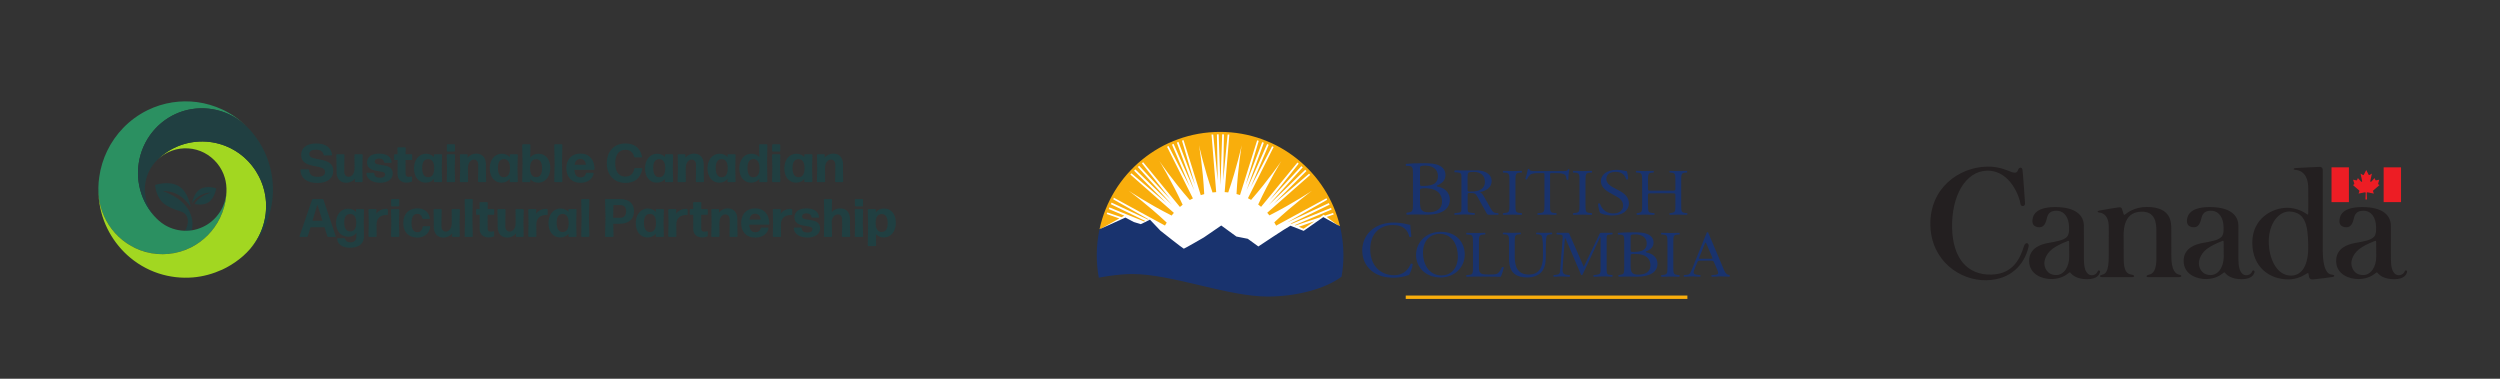 <?xml version="1.0" encoding="UTF-8" standalone="no"?>
<svg
   xmlns:dc="http://purl.org/dc/elements/1.1/"
   xmlns:cc="http://creativecommons.org/ns#"
   xmlns:rdf="http://www.w3.org/1999/02/22-rdf-syntax-ns#"
   xmlns:svg="http://www.w3.org/2000/svg"
   xmlns="http://www.w3.org/2000/svg"
   viewBox="0 0 1682.2 254.836"
   height="254.836"
   width="1682.2"
   xml:space="preserve"
   id="svg1151"
   version="1.1"><rect x="0" y="0" width="1682.2" height="254.836" fill="#333333" stroke="none"/><defs
     id="defs1155"><clipPath
       id="clipPath1167"
       clipPathUnits="userSpaceOnUse"><path
         id="path1165"
         d="M 0,191.127 H 1261.652 V 0 H 0 Z" /></clipPath></defs><g
     transform="matrix(1.333,0,0,-1.333,0,254.836)"
     id="g1159"><g
       id="g1161"><g
         clip-path="url(#clipPath1167)"
         id="g1163"><g
           transform="translate(160.206,98.812)"
           id="g1169"><path
             id="path1171"
             style="fill:#203f41;fill-opacity:1;fill-rule:nonzero;stroke:none"
             d="m 0,0 c -4.915,0 -8.319,2.074 -8.562,6.521 0,0.19 0.163,0.354 0.352,0.354 h 3.591 c 0.189,0 0.351,-0.136 0.379,-0.354 0.297,-2.074 1.269,-3.411 4.321,-3.411 2.458,0 3.808,0.737 3.808,2.538 0,4.31 -12.073,0.9 -12.073,8.484 0,3.574 2.755,5.811 7.59,5.811 4.375,0 7.427,-1.692 8.021,-5.702 C 7.454,14.05 7.32,13.886 7.13,13.886 H 3.538 c -0.216,0 -0.378,0.136 -0.405,0.355 -0.27,1.664 -1.648,2.564 -3.889,2.564 -1.945,0 -3.349,-0.682 -3.349,-2.264 0,-4.065 12.127,-0.764 12.127,-8.321 C 8.022,2.183 4.942,0 0,0" /></g><g
           transform="translate(174.706,98.921)"
           id="g1173"><path
             id="path1175"
             style="fill:#203f41;fill-opacity:1;fill-rule:nonzero;stroke:none"
             d="m 0,0 c -2.943,0 -4.807,2.019 -4.807,5.456 v 2.946 l -0.108,5.621 c 0,0.19 0.162,0.354 0.351,0.354 h 3.402 c 0.19,0 0.352,-0.164 0.352,-0.354 L -0.918,8.402 V 5.511 C -0.918,3.982 0.027,3 1.243,3 2.701,3 4.268,4.365 4.268,7.365 v 1.037 l -0.054,5.621 c 0,0.19 0.161,0.354 0.35,0.354 h 3.458 c 0.189,0 0.351,-0.164 0.351,-0.354 L 8.211,7.638 8.319,0.681 C 8.319,0.49 8.157,0.327 7.968,0.327 H 4.753 C 4.564,0.327 4.402,0.49 4.43,0.681 L 4.484,2.1 C 3.538,0.873 1.944,0 0,0" /></g><g
           transform="translate(191.935,98.921)"
           id="g1177"><path
             id="path1179"
             style="fill:#203f41;fill-opacity:1;fill-rule:nonzero;stroke:none"
             d="m 0,0 c -3.808,0 -6.752,1.61 -6.968,4.692 0,0.191 0.162,0.354 0.352,0.354 h 3.213 c 0.216,0 0.378,-0.135 0.405,-0.354 C -2.862,3.191 -1.863,2.537 0,2.537 c 1.594,0 2.458,0.628 2.458,1.718 0,2.674 -9.101,0.082 -9.101,5.975 0,2.919 2.322,4.475 6.076,4.475 3.62,0 6.051,-1.446 6.347,-4.311 C 5.807,10.203 5.645,10.039 5.456,10.039 H 2.404 c -0.215,0 -0.378,0.137 -0.432,0.355 -0.244,1.118 -0.999,1.828 -2.593,1.828 -1.324,0 -2.161,-0.491 -2.161,-1.692 0,-2.673 9.102,0.055 9.102,-5.92 C 6.32,1.664 3.565,0 0,0" /></g><g
           transform="translate(208.03,99.876)"
           id="g1181"><path
             id="path1183"
             style="fill:#203f41;fill-opacity:1;fill-rule:nonzero;stroke:none"
             d="m 0,0 c 0,-0.217 -0.136,-0.408 -0.324,-0.464 -0.756,-0.245 -1.621,-0.435 -2.431,-0.435 -2.35,0 -4.592,1.199 -4.592,4.391 l 0.028,7.039 h -1.459 c -0.189,0 -0.351,0.164 -0.351,0.354 v 2.184 c 0,0.19 0.162,0.354 0.351,0.354 h 1.431 L -7.4,16.587 c 0,0.192 0.162,0.355 0.351,0.355 h 3.456 c 0.19,0 0.352,-0.163 0.352,-0.355 l -0.054,-3.164 h 2.971 c 0.188,0 0.351,-0.164 0.351,-0.354 v -2.184 c 0,-0.19 -0.163,-0.354 -0.351,-0.354 h -2.998 l 0.027,-6.93 c 0,-1.2 0.595,-1.582 1.485,-1.582 0.595,0 1.08,0.109 1.459,0.192 C -0.162,2.264 0,2.128 0,1.964 Z" /></g><g
           transform="translate(216.13,101.704)"
           id="g1185"><path
             id="path1187"
             style="fill:#203f41;fill-opacity:1;fill-rule:nonzero;stroke:none"
             d="M 0,0 C 1.972,0 3.026,1.5 3.052,4.474 3.079,7.476 2.026,9.113 0.081,9.139 -1.972,9.193 -3.025,7.638 -3.025,4.747 -3.025,1.582 -1.945,-0.027 0,0 m 3.269,-2.455 c -0.19,0 -0.352,0.163 -0.352,0.354 l 0.054,1.283 c -0.972,-1.201 -2.35,-1.91 -4.106,-1.91 -3.942,0 -6.022,3.165 -6.022,7.257 0,4.064 2.322,7.338 6.104,7.338 1.728,0 3.079,-0.626 4.024,-1.773 l -0.054,1.147 c -0.027,0.189 0.135,0.354 0.324,0.354 h 3.43 c 0.189,0 0.351,-0.165 0.351,-0.354 L 6.86,4.556 7.022,-2.101 c 0,-0.191 -0.162,-0.354 -0.351,-0.354 z" /></g><g
           transform="translate(225.904,114.662)"
           id="g1189"><path
             id="path1191"
             style="fill:#203f41;fill-opacity:1;fill-rule:nonzero;stroke:none"
             d="m 0,0 c -0.189,0 -0.351,0.164 -0.351,0.355 v 2.974 c 0,0.191 0.162,0.354 0.351,0.354 h 3.403 c 0.189,0 0.351,-0.163 0.351,-0.354 V 0.355 C 3.754,0.164 3.592,0 3.403,0 Z m -0.054,-15.414 c -0.189,0 -0.351,0.164 -0.351,0.355 l 0.162,6.656 -0.162,6.684 c 0,0.191 0.162,0.356 0.351,0.356 h 3.511 c 0.19,0 0.352,-0.165 0.352,-0.356 l -0.162,-6.684 0.162,-6.656 c 0,-0.191 -0.162,-0.355 -0.352,-0.355 z" /></g><g
           transform="translate(232.465,99.249)"
           id="g1193"><path
             id="path1195"
             style="fill:#203f41;fill-opacity:1;fill-rule:nonzero;stroke:none"
             d="m 0,0 c -0.189,0 -0.351,0.163 -0.351,0.354 l 0.162,6.384 -0.108,6.957 c 0,0.191 0.162,0.355 0.351,0.355 h 3.214 c 0.189,0 0.352,-0.164 0.324,-0.355 L 3.538,12.276 c 0.946,1.228 2.54,2.101 4.484,2.101 2.944,0 4.807,-2.019 4.807,-5.457 V 5.975 L 12.937,0.354 C 12.937,0.163 12.775,0 12.586,0 H 9.183 C 8.994,0 8.832,0.163 8.832,0.354 l 0.109,5.621 v 2.891 c 0,1.528 -0.946,2.51 -2.161,2.51 -1.459,0 -3.026,-1.364 -3.026,-4.365 V 5.975 L 3.809,0.354 C 3.809,0.163 3.647,0 3.457,0 Z" /></g><g
           transform="translate(254.367,101.704)"
           id="g1197"><path
             id="path1199"
             style="fill:#203f41;fill-opacity:1;fill-rule:nonzero;stroke:none"
             d="M 0,0 C 1.972,0 3.025,1.5 3.052,4.474 3.079,7.476 2.026,9.113 0.081,9.139 -1.972,9.193 -3.025,7.638 -3.025,4.747 -3.025,1.582 -1.945,-0.027 0,0 m 3.268,-2.455 c -0.189,0 -0.351,0.163 -0.351,0.354 l 0.054,1.283 c -0.972,-1.201 -2.35,-1.91 -4.106,-1.91 -3.942,0 -6.022,3.165 -6.022,7.257 0,4.064 2.322,7.338 6.104,7.338 1.728,0 3.079,-0.626 4.024,-1.773 l -0.054,1.147 c -0.027,0.189 0.135,0.354 0.324,0.354 h 3.43 c 0.189,0 0.351,-0.165 0.351,-0.354 L 6.86,4.556 7.022,-2.101 c 0,-0.191 -0.162,-0.354 -0.351,-0.354 z" /></g><g
           transform="translate(270.542,101.758)"
           id="g1201"><path
             id="path1203"
             style="fill:#203f41;fill-opacity:1;fill-rule:nonzero;stroke:none"
             d="m 0,0 c 2.053,-0.055 3.106,1.555 3.106,4.393 0,3.083 -1.08,4.665 -3.025,4.638 -1.971,0 -3.025,-1.474 -3.052,-4.366 C -2.998,1.665 -1.945,0.027 0,0 m 1.134,-2.782 c -1.728,0 -3.079,0.627 -4.024,1.773 l 0.054,-1.146 c 0.027,-0.191 -0.135,-0.354 -0.323,-0.354 H -6.59 c -0.189,0 -0.351,0.163 -0.351,0.354 l 0.162,9.194 -0.162,9.194 c 0,0.19 0.162,0.354 0.351,0.354 h 3.457 c 0.189,0 0.351,-0.164 0.351,-0.354 L -2.863,9.931 c 0.946,1.2 2.35,1.881 4.079,1.881 3.943,0 6.022,-3.163 6.022,-7.256 0,-4.065 -2.322,-7.338 -6.104,-7.338" /></g><g
           transform="translate(280.127,99.249)"
           id="g1205"><path
             id="path1207"
             style="fill:#203f41;fill-opacity:1;fill-rule:nonzero;stroke:none"
             d="m 0,0 c -0.189,0 -0.351,0.163 -0.351,0.354 l 0.189,9.195 -0.189,9.193 c 0,0.191 0.162,0.354 0.351,0.354 h 3.404 c 0.188,0 0.35,-0.163 0.35,-0.354 L 3.565,9.549 3.754,0.354 C 3.754,0.163 3.592,0 3.404,0 Z" /></g><g
           transform="translate(292.982,110.952)"
           id="g1209"><path
             id="path1211"
             style="fill:#203f41;fill-opacity:1;fill-rule:nonzero;stroke:none"
             d="M 0,0 C -1.621,0 -2.593,-0.982 -2.917,-2.918 H 2.782 C 2.62,-1.418 1.783,0 0,0 m 6.401,-6.956 c 0.189,0 0.324,-0.164 0.297,-0.355 -0.378,-2.537 -2.809,-4.747 -6.644,-4.747 -4.645,0 -7.158,3.083 -7.158,7.339 0,4.474 2.647,7.42 7.077,7.42 4.537,0 7.075,-3.028 7.184,-7.857 0,-0.19 -0.162,-0.354 -0.351,-0.354 h -9.831 c 0.162,-2.647 1.188,-3.82 3.133,-3.82 1.324,0 2.296,0.6 2.674,2.019 0.054,0.218 0.243,0.355 0.459,0.355 z" /></g><g
           transform="translate(315.719,98.84)"
           id="g1213"><path
             id="path1215"
             style="fill:#203f41;fill-opacity:1;fill-rule:nonzero;stroke:none"
             d="m 0,0 c -5.806,0 -9.399,4.064 -9.399,9.875 0,6.084 3.673,10.04 9.372,10.04 4.052,0 7.32,-1.664 8.427,-6.684 C 8.453,13.04 8.319,12.877 8.13,12.877 H 4.807 c -0.189,0 -0.377,0.136 -0.432,0.354 -0.539,2.237 -2.026,3.492 -4.455,3.492 -3.296,0 -5.078,-2.564 -5.078,-6.82 0,-4.255 1.836,-6.712 5.05,-6.712 2.62,0 4.024,1.393 4.565,3.929 0.027,0.219 0.216,0.356 0.405,0.356 H 8.264 C 8.453,7.476 8.589,7.311 8.535,7.12 7.481,1.991 4.402,0 0,0" /></g><g
           transform="translate(332.758,101.704)"
           id="g1217"><path
             id="path1219"
             style="fill:#203f41;fill-opacity:1;fill-rule:nonzero;stroke:none"
             d="M 0,0 C 1.972,0 3.025,1.5 3.051,4.474 3.078,7.476 2.025,9.113 0.08,9.139 -1.973,9.193 -3.026,7.638 -3.026,4.747 -3.026,1.582 -1.945,-0.027 0,0 m 3.268,-2.455 c -0.19,0 -0.352,0.163 -0.352,0.354 l 0.055,1.283 c -0.973,-1.201 -2.35,-1.91 -4.106,-1.91 -3.943,0 -6.023,3.165 -6.023,7.257 0,4.064 2.322,7.338 6.104,7.338 1.729,0 3.079,-0.626 4.025,-1.773 l -0.055,1.147 c -0.027,0.189 0.135,0.354 0.324,0.354 h 3.431 c 0.189,0 0.35,-0.165 0.35,-0.354 L 6.86,4.556 7.021,-2.101 c 0,-0.191 -0.161,-0.354 -0.35,-0.354 z" /></g><g
           transform="translate(342.397,99.249)"
           id="g1221"><path
             id="path1223"
             style="fill:#203f41;fill-opacity:1;fill-rule:nonzero;stroke:none"
             d="m 0,0 c -0.189,0 -0.351,0.163 -0.351,0.354 l 0.162,6.384 -0.108,6.957 c 0,0.191 0.161,0.355 0.35,0.355 h 3.215 c 0.189,0 0.352,-0.164 0.324,-0.355 L 3.538,12.276 c 0.946,1.228 2.539,2.101 4.484,2.101 2.943,0 4.807,-2.019 4.807,-5.457 V 5.975 L 12.937,0.354 C 12.937,0.163 12.774,0 12.585,0 H 9.183 C 8.994,0 8.831,0.163 8.831,0.354 L 8.94,5.975 v 2.891 c 0,1.528 -0.946,2.51 -2.161,2.51 -1.459,0 -3.025,-1.364 -3.025,-4.365 V 5.975 L 3.809,0.354 C 3.809,0.163 3.646,0 3.457,0 Z" /></g><g
           transform="translate(364.298,101.704)"
           id="g1225"><path
             id="path1227"
             style="fill:#203f41;fill-opacity:1;fill-rule:nonzero;stroke:none"
             d="M 0,0 C 1.972,0 3.025,1.5 3.052,4.474 3.079,7.476 2.025,9.113 0.081,9.139 -1.972,9.193 -3.026,7.638 -3.026,4.747 -3.026,1.582 -1.945,-0.027 0,0 m 3.268,-2.455 c -0.189,0 -0.351,0.163 -0.351,0.354 l 0.054,1.283 c -0.972,-1.201 -2.349,-1.91 -4.106,-1.91 -3.943,0 -6.022,3.165 -6.022,7.257 0,4.064 2.323,7.338 6.104,7.338 1.728,0 3.078,-0.626 4.024,-1.773 l -0.054,1.147 c -0.027,0.189 0.135,0.354 0.324,0.354 h 3.43 c 0.189,0 0.351,-0.165 0.351,-0.354 L 6.86,4.556 7.022,-2.101 c 0,-0.191 -0.162,-0.354 -0.351,-0.354 z" /></g><g
           transform="translate(380.337,101.677)"
           id="g1229"><path
             id="path1231"
             style="fill:#203f41;fill-opacity:1;fill-rule:nonzero;stroke:none"
             d="M 0,0 C 1.972,0 3.025,1.5 3.052,4.473 3.08,7.502 2.027,9.166 0.081,9.193 -1.971,9.248 -3.025,7.666 -3.025,4.746 -3.025,1.581 -1.944,-0.027 0,0 m 3.241,-2.428 c -0.189,0 -0.351,0.163 -0.324,0.354 l 0.054,1.282 c -0.972,-1.2 -2.349,-1.909 -4.106,-1.909 -3.943,0 -6.022,3.165 -6.022,7.257 0,4.064 2.323,7.337 6.104,7.337 1.701,0 3.052,-0.599 3.997,-1.772 l -0.081,6.193 c 0,0.191 0.162,0.354 0.352,0.354 h 3.456 c 0.189,0 0.351,-0.163 0.351,-0.354 L 6.887,7.12 7.022,-2.074 c 0,-0.191 -0.162,-0.354 -0.351,-0.354 z" /></g><g
           transform="translate(390.111,114.662)"
           id="g1233"><path
             id="path1235"
             style="fill:#203f41;fill-opacity:1;fill-rule:nonzero;stroke:none"
             d="m 0,0 c -0.189,0 -0.352,0.164 -0.352,0.355 v 2.974 c 0,0.191 0.163,0.354 0.352,0.354 h 3.403 c 0.189,0 0.351,-0.163 0.351,-0.354 V 0.355 C 3.754,0.164 3.592,0 3.403,0 Z m -0.054,-15.414 c -0.189,0 -0.351,0.164 -0.351,0.355 l 0.162,6.656 -0.162,6.684 c 0,0.191 0.162,0.356 0.351,0.356 h 3.511 c 0.189,0 0.352,-0.165 0.352,-0.356 l -0.163,-6.684 0.163,-6.656 c 0,-0.191 -0.163,-0.355 -0.352,-0.355 z" /></g><g
           transform="translate(403.075,101.704)"
           id="g1237"><path
             id="path1239"
             style="fill:#203f41;fill-opacity:1;fill-rule:nonzero;stroke:none"
             d="M 0,0 C 1.971,0 3.024,1.5 3.052,4.474 3.079,7.476 2.025,9.113 0.081,9.139 -1.972,9.193 -3.026,7.638 -3.026,4.747 -3.026,1.582 -1.945,-0.027 0,0 m 3.268,-2.455 c -0.189,0 -0.352,0.163 -0.352,0.354 l 0.055,1.283 c -0.972,-1.201 -2.35,-1.91 -4.106,-1.91 -3.943,0 -6.022,3.165 -6.022,7.257 0,4.064 2.322,7.338 6.104,7.338 1.728,0 3.078,-0.626 4.024,-1.773 l -0.055,1.147 c -0.026,0.189 0.136,0.354 0.325,0.354 h 3.43 c 0.189,0 0.35,-0.165 0.35,-0.354 L 6.86,4.556 7.021,-2.101 c 0,-0.191 -0.161,-0.354 -0.35,-0.354 z" /></g><g
           transform="translate(412.713,99.249)"
           id="g1241"><path
             id="path1243"
             style="fill:#203f41;fill-opacity:1;fill-rule:nonzero;stroke:none"
             d="m 0,0 c -0.189,0 -0.351,0.163 -0.351,0.354 l 0.162,6.384 -0.108,6.957 c 0,0.191 0.161,0.355 0.35,0.355 h 3.215 c 0.189,0 0.352,-0.164 0.324,-0.355 L 3.538,12.276 c 0.946,1.228 2.539,2.101 4.484,2.101 2.943,0 4.807,-2.019 4.807,-5.457 V 5.975 L 12.937,0.354 C 12.937,0.163 12.775,0 12.586,0 H 9.183 C 8.994,0 8.831,0.163 8.831,0.354 L 8.94,5.975 v 2.891 c 0,1.528 -0.945,2.51 -2.161,2.51 -1.458,0 -3.025,-1.364 -3.025,-4.365 V 5.975 L 3.809,0.354 C 3.809,0.163 3.646,0 3.457,0 Z" /></g><g
           transform="translate(162.799,79.745)"
           id="g1245"><path
             id="path1247"
             style="fill:#203f41;fill-opacity:1;fill-rule:nonzero;stroke:none"
             d="M 0,0 -2.593,8.157 -5.051,0 Z m 2.917,-8.158 c -0.216,0 -0.405,0.137 -0.459,0.328 L 1.026,-3.301 H -6.05 L -7.427,-7.83 C -7.481,-8.021 -7.67,-8.158 -7.886,-8.158 h -3.484 c -0.162,0 -0.298,0.164 -0.244,0.328 l 6.347,18.442 c 0.055,0.191 0.243,0.327 0.46,0.327 h 4.834 c 0.216,0 0.405,-0.136 0.459,-0.327 L 6.699,-7.83 C 6.752,-7.994 6.644,-8.158 6.455,-8.158 Z" /></g><g
           transform="translate(176.786,74.343)"
           id="g1249"><path
             id="path1251"
             style="fill:#203f41;fill-opacity:1;fill-rule:nonzero;stroke:none"
             d="M 0,0 C 1.972,0 3.025,1.419 3.052,4.256 3.079,7.174 2.026,8.784 0.08,8.812 -1.972,8.866 -3.025,7.339 -3.025,4.529 -3.025,1.501 -1.945,-0.027 0,0 m 0.027,-8.211 c -3.619,-0.056 -6.347,1.418 -6.617,4.42 -0.027,0.191 0.135,0.353 0.323,0.353 h 3.268 c 0.217,0 0.379,-0.136 0.433,-0.353 0.216,-1.092 1.134,-1.72 2.728,-1.72 1.755,0 2.971,0.983 2.971,3.193 v 1.609 c -0.918,-1.228 -2.269,-1.965 -3.997,-1.965 -4.132,0 -6.294,3.083 -6.294,7.039 0,3.929 2.323,7.12 6.105,7.12 1.728,0 3.079,-0.6 4.024,-1.718 L 2.916,10.94 c -0.026,0.191 0.136,0.354 0.325,0.354 H 6.59 c 0.189,0 0.351,-0.163 0.351,-0.354 L 6.832,4.065 6.941,-2.373 C 6.995,-5.92 4.618,-8.211 0.027,-8.211" /></g><g
           transform="translate(186.344,71.588)"
           id="g1253"><path
             id="path1255"
             style="fill:#203f41;fill-opacity:1;fill-rule:nonzero;stroke:none"
             d="m 0,0 c -0.189,0 -0.352,0.164 -0.352,0.355 l 0.136,6.683 -0.136,6.657 c 0,0.191 0.163,0.355 0.352,0.355 h 3.376 c 0.188,0 0.351,-0.164 0.324,-0.355 L 3.619,11.676 c 1.08,1.665 2.944,2.483 4.97,2.483 0.162,0 0.351,-0.027 0.512,-0.055 0.189,-0.026 0.352,-0.218 0.352,-0.409 V 11.377 C 9.453,11.186 9.317,11.05 9.101,11.05 8.967,11.076 8.831,11.076 8.696,11.076 5.833,11.076 3.7,9.466 3.727,6.248 L 3.78,0.355 C 3.78,0.164 3.619,0 3.43,0 Z" /></g><g
           transform="translate(197.766,87.002)"
           id="g1257"><path
             id="path1259"
             style="fill:#203f41;fill-opacity:1;fill-rule:nonzero;stroke:none"
             d="m 0,0 c -0.189,0 -0.351,0.163 -0.351,0.354 v 2.974 c 0,0.191 0.162,0.355 0.351,0.355 h 3.404 c 0.188,0 0.35,-0.164 0.35,-0.355 V 0.354 C 3.754,0.163 3.592,0 3.404,0 Z m -0.054,-15.415 c -0.189,0 -0.351,0.165 -0.351,0.356 l 0.162,6.656 -0.162,6.684 c 0,0.19 0.162,0.355 0.351,0.355 h 3.511 c 0.19,0 0.352,-0.165 0.352,-0.355 l -0.162,-6.684 0.162,-6.656 c 0,-0.191 -0.162,-0.356 -0.352,-0.356 z" /></g><g
           transform="translate(210.675,71.233)"
           id="g1261"><path
             id="path1263"
             style="fill:#203f41;fill-opacity:1;fill-rule:nonzero;stroke:none"
             d="m 0,0 c -4.457,0 -7.104,2.864 -7.104,7.338 0,4.475 2.647,7.421 7.184,7.421 3.539,0 5.835,-1.992 6.213,-4.993 C 6.319,9.575 6.157,9.411 5.968,9.411 H 2.943 C 2.727,9.411 2.538,9.548 2.511,9.766 2.188,11.267 1.215,12.004 0.08,12.004 -1.972,11.976 -2.944,10.476 -2.944,7.365 -2.944,4.146 -1.945,2.756 0.08,2.727 1.431,2.7 2.43,3.629 2.646,5.401 2.673,5.619 2.835,5.756 3.052,5.756 h 3.105 c 0.19,0 0.352,-0.164 0.325,-0.355 C 6.13,2.264 3.592,0 0,0" /></g><g
           transform="translate(223.771,71.26)"
           id="g1265"><path
             id="path1267"
             style="fill:#203f41;fill-opacity:1;fill-rule:nonzero;stroke:none"
             d="m 0,0 c -2.943,0 -4.807,2.019 -4.807,5.457 v 2.945 l -0.109,5.621 c 0,0.191 0.163,0.354 0.352,0.354 h 3.402 c 0.19,0 0.352,-0.163 0.352,-0.354 L -0.918,8.402 V 5.511 C -0.918,3.983 0.027,3 1.242,3 2.701,3 4.268,4.365 4.268,7.365 v 1.037 l -0.054,5.621 c 0,0.191 0.161,0.354 0.35,0.354 h 3.458 c 0.189,0 0.351,-0.163 0.351,-0.354 L 8.211,7.638 8.319,0.682 C 8.319,0.491 8.157,0.327 7.968,0.327 H 4.753 C 4.564,0.327 4.402,0.491 4.43,0.682 L 4.484,2.101 C 3.538,0.873 1.944,0 0,0" /></g><g
           transform="translate(234.895,71.588)"
           id="g1269"><path
             id="path1271"
             style="fill:#203f41;fill-opacity:1;fill-rule:nonzero;stroke:none"
             d="m 0,0 c -0.189,0 -0.351,0.164 -0.351,0.355 l 0.189,9.194 -0.189,9.193 c 0,0.191 0.162,0.355 0.351,0.355 h 3.404 c 0.188,0 0.35,-0.164 0.35,-0.355 L 3.565,9.549 3.754,0.355 C 3.754,0.164 3.592,0 3.404,0 Z" /></g><g
           transform="translate(249.452,72.215)"
           id="g1273"><path
             id="path1275"
             style="fill:#203f41;fill-opacity:1;fill-rule:nonzero;stroke:none"
             d="M 0,0 C 0,-0.218 -0.135,-0.409 -0.324,-0.464 -1.08,-0.71 -1.945,-0.9 -2.755,-0.9 c -2.349,0 -4.591,1.199 -4.591,4.392 l 0.027,7.038 h -1.459 c -0.189,0 -0.351,0.165 -0.351,0.355 v 2.183 c 0,0.191 0.162,0.354 0.351,0.354 h 1.432 L -7.4,16.587 c 0,0.191 0.162,0.355 0.351,0.355 h 3.457 c 0.189,0 0.351,-0.164 0.351,-0.355 l -0.053,-3.165 h 2.97 c 0.189,0 0.351,-0.163 0.351,-0.354 v -2.183 c 0,-0.19 -0.162,-0.355 -0.351,-0.355 H -3.322 L -3.294,3.6 c 0,-1.199 0.594,-1.581 1.485,-1.581 0.594,0 1.08,0.109 1.458,0.191 C -0.162,2.264 0,2.128 0,1.964 Z" /></g><g
           transform="translate(256.013,71.26)"
           id="g1277"><path
             id="path1279"
             style="fill:#203f41;fill-opacity:1;fill-rule:nonzero;stroke:none"
             d="m 0,0 c -2.943,0 -4.807,2.019 -4.807,5.457 v 2.945 l -0.108,5.621 c 0,0.191 0.162,0.354 0.351,0.354 h 3.402 c 0.19,0 0.352,-0.163 0.352,-0.354 L -0.918,8.402 V 5.511 C -0.918,3.983 0.027,3 1.243,3 2.701,3 4.268,4.365 4.268,7.365 v 1.037 l -0.054,5.621 c 0,0.191 0.161,0.354 0.35,0.354 h 3.458 c 0.189,0 0.351,-0.163 0.351,-0.354 L 8.211,7.638 8.319,0.682 C 8.319,0.491 8.157,0.327 7.968,0.327 H 4.753 C 4.564,0.327 4.402,0.491 4.43,0.682 L 4.484,2.101 C 3.538,0.873 1.944,0 0,0" /></g><g
           transform="translate(267.003,71.588)"
           id="g1281"><path
             id="path1283"
             style="fill:#203f41;fill-opacity:1;fill-rule:nonzero;stroke:none"
             d="m 0,0 c -0.189,0 -0.351,0.164 -0.351,0.355 l 0.135,6.683 -0.135,6.657 c 0,0.191 0.162,0.355 0.351,0.355 h 3.376 c 0.189,0 0.351,-0.164 0.324,-0.355 L 3.619,11.676 c 1.08,1.665 2.944,2.483 4.97,2.483 0.162,0 0.351,-0.027 0.512,-0.055 0.19,-0.026 0.352,-0.218 0.352,-0.409 V 11.377 C 9.453,11.186 9.317,11.05 9.101,11.05 8.967,11.076 8.831,11.076 8.696,11.076 5.833,11.076 3.7,9.466 3.727,6.248 L 3.78,0.355 C 3.78,0.164 3.619,0 3.43,0 Z" /></g><g
           transform="translate(284.016,74.043)"
           id="g1285"><path
             id="path1287"
             style="fill:#203f41;fill-opacity:1;fill-rule:nonzero;stroke:none"
             d="M 0,0 C 1.972,0 3.025,1.5 3.052,4.473 3.078,7.475 2.025,9.112 0.08,9.139 -1.973,9.193 -3.026,7.638 -3.026,4.746 -3.026,1.581 -1.945,-0.027 0,0 m 3.268,-2.455 c -0.19,0 -0.352,0.163 -0.352,0.354 l 0.055,1.283 c -0.972,-1.201 -2.35,-1.91 -4.106,-1.91 -3.943,0 -6.023,3.164 -6.023,7.256 0,4.065 2.323,7.339 6.105,7.339 1.728,0 3.078,-0.627 4.024,-1.773 L 2.916,11.24 c -0.027,0.19 0.136,0.354 0.325,0.354 h 3.43 c 0.189,0 0.351,-0.164 0.351,-0.354 L 6.86,4.556 7.022,-2.101 c 0,-0.191 -0.162,-0.354 -0.351,-0.354 z" /></g><g
           transform="translate(293.736,71.588)"
           id="g1289"><path
             id="path1291"
             style="fill:#203f41;fill-opacity:1;fill-rule:nonzero;stroke:none"
             d="m 0,0 c -0.189,0 -0.351,0.164 -0.351,0.355 l 0.189,9.194 -0.189,9.193 c 0,0.191 0.162,0.355 0.351,0.355 h 3.404 c 0.188,0 0.35,-0.164 0.35,-0.355 L 3.565,9.549 3.754,0.355 C 3.754,0.164 3.592,0 3.404,0 Z" /></g><g
           transform="translate(313.017,87.656)"
           id="g1293"><path
             id="path1295"
             style="fill:#203f41;fill-opacity:1;fill-rule:nonzero;stroke:none"
             d="m 0,0 h -3.348 l -0.163,-6.411 h 3.619 c 1.593,0 2.944,0.928 2.944,3.22 C 3.052,-1.009 1.944,0 0,0 m -0.189,-9.439 h -3.268 l 0.162,-6.275 c 0,-0.191 -0.162,-0.355 -0.351,-0.355 h -3.592 c -0.189,0 -0.351,0.164 -0.351,0.355 l 0.216,9.193 -0.216,9.195 c 0,0.19 0.162,0.354 0.351,0.354 h 7.076 c 4.564,0 7.184,-2.073 7.184,-6.138 0,-4.011 -2.701,-6.329 -7.211,-6.329" /></g><g
           transform="translate(328.086,74.043)"
           id="g1297"><path
             id="path1299"
             style="fill:#203f41;fill-opacity:1;fill-rule:nonzero;stroke:none"
             d="M 0,0 C 1.972,0 3.025,1.5 3.052,4.473 3.078,7.475 2.025,9.112 0.08,9.139 -1.973,9.193 -3.026,7.638 -3.026,4.746 -3.026,1.581 -1.945,-0.027 0,0 m 3.268,-2.455 c -0.19,0 -0.352,0.163 -0.352,0.354 l 0.055,1.283 c -0.972,-1.201 -2.35,-1.91 -4.106,-1.91 -3.943,0 -6.023,3.164 -6.023,7.256 0,4.065 2.322,7.339 6.105,7.339 1.728,0 3.078,-0.627 4.024,-1.773 L 2.916,11.24 c -0.027,0.19 0.136,0.354 0.325,0.354 h 3.43 c 0.189,0 0.351,-0.164 0.351,-0.354 L 6.86,4.556 7.022,-2.101 c 0,-0.191 -0.162,-0.354 -0.351,-0.354 z" /></g><g
           transform="translate(337.671,71.588)"
           id="g1301"><path
             id="path1303"
             style="fill:#203f41;fill-opacity:1;fill-rule:nonzero;stroke:none"
             d="m 0,0 c -0.189,0 -0.352,0.164 -0.352,0.355 l 0.136,6.683 -0.136,6.657 c 0,0.191 0.163,0.355 0.352,0.355 h 3.376 c 0.188,0 0.351,-0.164 0.324,-0.355 L 3.619,11.676 c 1.08,1.665 2.944,2.483 4.969,2.483 0.163,0 0.352,-0.027 0.513,-0.055 0.189,-0.026 0.351,-0.218 0.351,-0.409 V 11.377 C 9.452,11.186 9.317,11.05 9.101,11.05 8.967,11.076 8.832,11.076 8.696,11.076 5.833,11.076 3.7,9.466 3.727,6.248 L 3.781,0.355 C 3.781,0.164 3.619,0 3.43,0 Z" /></g><g
           transform="translate(357.276,72.215)"
           id="g1305"><path
             id="path1307"
             style="fill:#203f41;fill-opacity:1;fill-rule:nonzero;stroke:none"
             d="M 0,0 C 0,-0.218 -0.136,-0.409 -0.325,-0.464 -1.081,-0.71 -1.945,-0.9 -2.755,-0.9 c -2.35,0 -4.591,1.199 -4.591,4.392 l 0.026,7.038 h -1.458 c -0.189,0 -0.351,0.165 -0.351,0.355 v 2.183 c 0,0.191 0.162,0.354 0.351,0.354 h 1.432 l -0.055,3.165 c 0,0.191 0.163,0.355 0.352,0.355 h 3.457 c 0.188,0 0.351,-0.164 0.351,-0.355 l -0.054,-3.165 h 2.97 c 0.189,0 0.352,-0.163 0.352,-0.354 v -2.183 c 0,-0.19 -0.163,-0.355 -0.352,-0.355 H -3.322 L -3.295,3.6 c 0,-1.199 0.594,-1.581 1.485,-1.581 0.594,0 1.08,0.109 1.458,0.191 C -0.162,2.264 0,2.128 0,1.964 Z" /></g><g
           transform="translate(359.38,71.588)"
           id="g1309"><path
             id="path1311"
             style="fill:#203f41;fill-opacity:1;fill-rule:nonzero;stroke:none"
             d="m 0,0 c -0.189,0 -0.351,0.164 -0.351,0.355 l 0.162,6.384 -0.108,6.956 c 0,0.191 0.161,0.355 0.35,0.355 h 3.215 c 0.189,0 0.352,-0.164 0.324,-0.355 L 3.538,12.276 c 0.946,1.228 2.539,2.101 4.484,2.101 2.943,0 4.807,-2.019 4.807,-5.456 V 5.975 l 0.108,-5.62 C 12.937,0.164 12.775,0 12.586,0 H 9.183 C 8.994,0 8.831,0.164 8.831,0.355 l 0.109,5.62 v 2.891 c 0,1.528 -0.946,2.511 -2.161,2.511 -1.459,0 -3.025,-1.365 -3.025,-4.365 V 5.975 L 3.809,0.355 C 3.809,0.164 3.646,0 3.457,0 Z" /></g><g
           transform="translate(381.228,83.291)"
           id="g1313"><path
             id="path1315"
             style="fill:#203f41;fill-opacity:1;fill-rule:nonzero;stroke:none"
             d="M 0,0 C -1.621,0 -2.593,-0.982 -2.917,-2.919 H 2.782 C 2.619,-1.419 1.782,0 0,0 m 6.401,-6.956 c 0.189,0 0.324,-0.165 0.297,-0.356 -0.378,-2.536 -2.81,-4.746 -6.645,-4.746 -4.644,0 -7.157,3.083 -7.157,7.338 0,4.475 2.647,7.421 7.076,7.421 4.538,0 7.077,-3.028 7.185,-7.858 0,-0.189 -0.162,-0.354 -0.352,-0.354 h -9.831 c 0.163,-2.647 1.188,-3.819 3.134,-3.819 1.323,0 2.296,0.6 2.674,2.018 0.053,0.219 0.242,0.356 0.459,0.356 z" /></g><g
           transform="translate(390.461,71.588)"
           id="g1317"><path
             id="path1319"
             style="fill:#203f41;fill-opacity:1;fill-rule:nonzero;stroke:none"
             d="m 0,0 c -0.189,0 -0.352,0.164 -0.352,0.355 l 0.135,6.683 -0.135,6.657 c 0,0.191 0.163,0.355 0.352,0.355 h 3.376 c 0.188,0 0.351,-0.164 0.323,-0.355 l -0.08,-2.019 c 1.08,1.665 2.943,2.483 4.97,2.483 0.161,0 0.351,-0.027 0.512,-0.055 0.189,-0.026 0.352,-0.218 0.352,-0.409 v -2.318 c 0,-0.191 -0.136,-0.327 -0.352,-0.327 -0.134,0.026 -0.27,0.026 -0.405,0.026 -2.863,0 -4.997,-1.61 -4.969,-4.828 L 3.78,0.355 C 3.78,0.164 3.619,0 3.43,0 Z" /></g><g
           transform="translate(407.663,71.26)"
           id="g1321"><path
             id="path1323"
             style="fill:#203f41;fill-opacity:1;fill-rule:nonzero;stroke:none"
             d="m 0,0 c -3.809,0 -6.752,1.61 -6.968,4.692 0,0.191 0.163,0.355 0.352,0.355 h 3.212 c 0.216,0 0.379,-0.136 0.405,-0.355 0.136,-1.5 1.135,-2.155 2.999,-2.155 1.594,0 2.458,0.628 2.458,1.719 0,2.674 -9.102,0.082 -9.102,5.975 0,2.918 2.323,4.474 6.077,4.474 3.619,0 6.05,-1.446 6.346,-4.311 C 5.807,10.203 5.645,10.04 5.456,10.04 H 2.404 c -0.216,0 -0.378,0.137 -0.431,0.354 -0.245,1.119 -1,1.828 -2.594,1.828 -1.324,0 -2.161,-0.491 -2.161,-1.692 0,-2.674 9.102,0.056 9.102,-5.92 C 6.32,1.664 3.565,0 0,0" /></g><g
           transform="translate(423.029,82.964)"
           id="g1325"><path
             id="path1327"
             style="fill:#203f41;fill-opacity:1;fill-rule:nonzero;stroke:none"
             d="m 0,0 c -1.323,0 -2.782,-1.091 -3.187,-3.192 l 0.162,-7.83 c 0,-0.19 -0.162,-0.355 -0.351,-0.355 h -3.403 c -0.189,0 -0.351,0.165 -0.351,0.355 l 0.189,9.221 -0.189,9.166 c 0,0.191 0.162,0.355 0.351,0.355 h 3.403 c 0.189,0 0.351,-0.164 0.351,-0.355 L -3.159,1.091 C -2.188,2.346 -0.783,3 1.08,3 4.214,3 6.131,1.119 6.05,-3.001 l -0.054,-3.001 0.162,-5.02 c 0,-0.19 -0.162,-0.355 -0.351,-0.355 H 2.296 c -0.189,0 -0.352,0.165 -0.352,0.355 L 2.107,-6.057 2.052,-2.51 C 2.026,-0.819 1.108,0 0,0" /></g><g
           transform="translate(431.884,87.002)"
           id="g1329"><path
             id="path1331"
             style="fill:#203f41;fill-opacity:1;fill-rule:nonzero;stroke:none"
             d="m 0,0 c -0.189,0 -0.352,0.163 -0.352,0.354 v 2.974 c 0,0.191 0.163,0.355 0.352,0.355 h 3.403 c 0.189,0 0.351,-0.164 0.351,-0.355 V 0.354 C 3.754,0.163 3.592,0 3.403,0 Z m -0.054,-15.415 c -0.189,0 -0.351,0.165 -0.351,0.356 l 0.162,6.656 -0.162,6.684 c 0,0.19 0.162,0.355 0.351,0.355 h 3.511 c 0.189,0 0.352,-0.165 0.352,-0.355 l -0.163,-6.684 0.163,-6.656 c 0,-0.191 -0.163,-0.356 -0.352,-0.356 z" /></g><g
           transform="translate(444.982,74.07)"
           id="g1333"><path
             id="path1335"
             style="fill:#203f41;fill-opacity:1;fill-rule:nonzero;stroke:none"
             d="m 0,0 c 2.053,0 3.106,1.501 3.106,4.365 0,3.111 -1.053,4.692 -3.025,4.692 -1.972,0 -3.025,-1.5 -3.052,-4.419 C -2.998,1.665 -1.945,0 0,0 m 1.134,-2.756 c -1.675,0 -2.997,0.601 -3.943,1.692 l 0.082,-5.701 c 0,-0.191 -0.163,-0.356 -0.352,-0.356 H -6.59 c -0.189,0 -0.352,0.165 -0.352,0.356 l 0.163,9.984 -0.163,7.993 c 0,0.191 0.163,0.355 0.352,0.355 h 3.43 c 0.189,0 0.351,-0.164 0.324,-0.355 L -2.89,9.93 c 0.973,1.201 2.349,1.91 4.106,1.91 3.942,0 6.022,-3.164 6.022,-7.256 0,-4.065 -2.322,-7.34 -6.104,-7.34" /></g><g
           transform="translate(96.733,74.808)"
           id="g1337"><path
             id="path1339"
             style="fill:#203f41;fill-opacity:1;fill-rule:nonzero;stroke:none"
             d="m 0,0 c -1.101,-0.151 -2.211,-0.21 -3.321,-0.183 1.885,3.362 2.64,8.431 -2.45,9.913 -2.886,0.838 -5.1,1.769 -7.429,3.273 -4.916,3.176 -5.249,9.991 -5.249,9.991 0,0 7.022,2.444 11.997,-0.637 4.975,-3.078 5.957,-10.526 5.957,-10.526 0,0 -4.689,8.444 -14.001,8.085 C 0.946,14.322 1.191,4.062 0,0" /></g><g
           transform="translate(101.008,95.68)"
           id="g1341"><path
             id="path1343"
             style="fill:#203f41;fill-opacity:1;fill-rule:nonzero;stroke:none"
             d="m 0,0 c -3.372,-2.088 -4.036,-7.145 -4.036,-7.145 0,0 2.613,5.067 9.492,5.48 -3.542,-1.271 -6.632,-2.886 -8.209,-5.812 1.656,-0.344 4.555,-0.634 6.825,0.772 3.372,2.088 4.067,7.132 4.067,7.132 C 8.139,0.427 3.372,2.088 0,0" /></g><g
           transform="translate(123.983,127.812)"
           id="g1345"><path
             id="path1347"
             style="fill:#2b9061;fill-opacity:1;fill-rule:nonzero;stroke:none"
             d="m 0,0 c -2.728,2.647 -5.807,4.913 -9.122,6.747 -0.906,0.501 -1.83,0.99 -2.776,1.41 -3.995,1.813 -8.206,3.078 -12.554,3.655 -4.147,0.551 -8.36,0.51 -12.496,-0.125 -4.383,-0.671 -8.659,-2.022 -12.641,-3.985 -4.502,-2.221 -8.622,-5.228 -12.13,-8.84 -3.316,-3.414 -6.086,-7.368 -8.162,-11.666 -1.995,-4.13 -3.341,-8.579 -3.992,-13.127 -0.496,-3.474 -0.633,-7.046 -0.194,-10.533 0.907,-7.213 4.253,-14 9.378,-19.102 5.63,-5.605 13.222,-8.982 21.123,-9.366 8.251,-0.401 16.46,2.442 22.713,7.897 6.071,5.296 10.05,12.817 10.987,20.87 0.121,1.04 0.203,2.092 0.214,3.139 -0.081,-1.403 -0.243,-2.778 -0.559,-4.15 -0.32,-1.392 -0.802,-2.756 -1.411,-4.045 -1.683,-3.567 -4.357,-6.619 -7.669,-8.725 -3.123,-1.986 -6.785,-3.103 -10.48,-3.184 -3.849,-0.084 -7.699,0.933 -11.016,2.902 -2.084,1.24 -3.87,2.877 -5.465,4.702 -1.872,2.141 -3.464,4.53 -4.72,7.091 -2.564,5.228 -3.694,11.132 -3.262,16.951 0.435,5.899 2.477,11.638 5.871,16.459 3.301,4.69 7.827,8.475 13.016,10.851 5.158,2.361 10.956,3.263 16.593,2.682 C -13.101,7.926 -7.679,5.902 -3.074,2.529 -2.612,2.19 -2.163,1.846 -1.719,1.485 -1.07,0.957 -0.453,0.425 0.155,-0.151 0.103,-0.101 0.052,-0.05 0,0" /></g><g
           transform="translate(134.332,87.177)"
           id="g1349"><path
             id="path1351"
             style="fill:#a2d721;fill-opacity:1;fill-rule:nonzero;stroke:none"
             d="m 0,0 c 0.004,-6.161 -1.711,-12.289 -4.989,-17.517 -3.638,-5.801 -9.185,-10.421 -15.163,-13.592 -0.651,-0.346 -1.313,-0.675 -1.977,-0.988 -4.703,-2.122 -9.666,-3.522 -14.816,-3.944 -5.866,-0.481 -11.796,0.205 -17.395,2.048 -5.835,1.921 -11.266,5.111 -15.813,9.274 -4.1,3.754 -7.473,8.256 -9.95,13.255 -2.642,5.33 -4.155,11.229 -4.501,17.176 -0.025,0.433 -0.047,0.87 -0.053,1.304 0.279,-6.733 2.645,-13.307 6.725,-18.645 4.271,-5.586 10.317,-9.678 17.061,-11.543 7.612,-2.104 15.869,-1.296 22.934,2.26 6.311,3.177 11.49,8.413 14.606,14.802 1.716,3.519 2.814,7.346 3.184,11.251 0.237,2.505 0.217,5.018 -0.294,7.486 -0.099,0.474 -0.223,0.959 -0.347,1.416 -1.534,5.511 -5.417,10.2 -10.441,12.818 -4.989,2.598 -10.985,2.98 -16.27,1.092 -2.688,-0.961 -5.106,-2.481 -7.205,-4.423 4.572,4.474 10.468,7.426 16.71,8.544 1.476,0.265 2.972,0.428 4.475,0.483 4.412,0.162 8.81,-0.579 12.893,-2.179 3.406,-1.333 6.591,-3.244 9.382,-5.675 C -5.225,19.463 -1.261,12.061 -0.258,4.094 -0.086,2.735 -0.001,1.367 0,0" /></g><g
           transform="translate(137.771,96.338)"
           id="g1353"><path
             id="path1355"
             style="fill:#203f41;fill-opacity:1;fill-rule:nonzero;stroke:none"
             d="m 0,0 c -0.125,6.227 -1.532,12.422 -4.169,18.07 -3.548,7.598 -9.273,14.562 -16.74,18.455 -7.757,4.043 -17.021,4.77 -25.288,1.94 -4.589,-1.571 -8.788,-4.174 -12.199,-7.547 -2.376,-2.351 -4.376,-5.091 -5.941,-8.047 -5.207,-9.839 -5.048,-22.018 0.497,-31.599 1.333,-2.303 2.923,-4.477 4.771,-6.386 -2.834,3.181 -4.787,7.001 -5.39,11.26 -0.613,4.339 0.146,8.842 2.176,12.719 1.949,3.722 5.054,6.717 8.496,9.038 3.588,2.418 7.649,4.105 11.885,4.929 8.622,1.677 17.745,-0.302 24.897,-5.455 6.897,-4.97 11.67,-12.625 13.104,-21.066 0.061,-0.36 0.118,-0.718 0.165,-1.078 0.098,-0.758 0.179,-1.512 0.227,-2.272 0.124,-1.954 0.082,-3.914 -0.139,-5.853 -0.649,-5.71 -2.766,-11.234 -6.211,-15.878 -0.664,-0.896 -1.385,-1.717 -2.104,-2.568 2.889,2.998 5.305,6.546 7.184,10.264 1.985,3.924 3.374,8.15 4.129,12.489 C -0.157,-5.75 0.058,-2.872 0,0" /></g><path
           id="path1357"
           style="fill:#f9ae0c;fill-opacity:1;fill-rule:nonzero;stroke:none"
           d="M 851.771,41.996 H 709.598 v -1.724 h 142.173 z" /><g
           transform="translate(860.359,67.63)"
           id="g1359"><path
             id="path1361"
             style="fill:#19336e;fill-opacity:1;fill-rule:evenodd;stroke:none"
             d="M 0,0 C 0.076,0.178 0.336,1.059 0.64,1.059 0.866,1.059 1.165,0.142 1.24,0 l 2.558,-6.008 c 0,-0.068 0.264,-0.634 0.264,-0.776 0,-0.388 -0.867,-0.281 -1.093,-0.281 h -4.325 c -0.151,0 -1.354,-0.141 -1.354,0.21 0,0.108 0.075,0.32 0.112,0.425 z m 12.682,-15.313 c 0.219,-0.196 0.149,-0.733 -0.073,-0.831 -0.491,0.021 -0.13,0.035 -0.555,0.046 v -0.005 c -1.285,0.039 -2.568,0.128 -3.854,0.128 -1.009,0 -2.062,-0.084 -3.105,-0.121 0,0 -0.877,-0.034 -1.371,-0.052 -0.219,0.102 -0.296,0.632 -0.075,0.829 l 0.891,0.07 c 0.258,0.014 0.555,0.044 0.555,0.044 0.895,0.077 1.856,0.132 1.856,1.009 0,0.493 -0.331,1.263 -0.516,1.717 L 5.263,-9.826 C 4.492,-8.04 4.747,-8.04 2.987,-8.04 h -4.992 c -1.468,0 -1.247,-0.141 -1.795,-1.397 l -1.102,-2.624 c -0.22,-0.562 -0.516,-1.295 -0.516,-1.923 0,-0.94 1.064,-1.089 1.913,-1.182 0,0 0.318,-0.033 0.503,-0.046 l 0.922,-0.107 c 0.224,-0.197 0.148,-0.727 -0.071,-0.832 -0.491,0.021 -1.372,0.048 -1.372,0.048 -0.815,0.044 -1.628,0.128 -2.446,0.128 -0.968,0 -1.938,-0.123 -2.909,-0.134 0,0 -0.874,-0.035 -1.37,-0.048 -0.217,0.098 -0.297,0.627 -0.073,0.831 l 0.87,0.084 c 0.192,0.023 0.591,0.057 0.591,0.057 0.51,0.057 0.985,0.126 1.352,0.5 0.477,0.489 1.135,2.099 1.393,2.763 L 0.966,5.594 c 0.112,0.275 0.224,0.77 0.628,0.77 0.29,0 0.441,-0.461 0.514,-0.669 l 7.414,-17.548 c 0.532,-1.233 1.091,-2.971 2.532,-3.288 0.158,-0.028 0.32,-0.051 0.503,-0.071 z" /></g><g
           transform="translate(841.71,68.493)"
           id="g1363"><path
             id="path1365"
             style="fill:#19336e;fill-opacity:1;fill-rule:nonzero;stroke:none"
             d="M 0,0 C 0,3.528 -0.073,4.094 -2.194,4.263 L -3.097,4.329 C -3.311,4.462 -3.243,5.06 -3.021,5.161 -1.224,5.099 0,5.06 1.509,5.06 2.952,5.06 4.172,5.099 5.971,5.161 6.19,5.06 6.259,4.462 6.044,4.329 L 5.142,4.263 C 3.021,4.094 2.952,3.528 2.952,0 v -11.86 c 0,-3.53 0.069,-3.996 2.19,-4.229 l 0.902,-0.1 c 0.215,-0.135 0.146,-0.733 -0.073,-0.831 -1.799,0.061 -3.019,0.098 -4.462,0.098 -1.509,0 -2.733,-0.037 -4.53,-0.098 -0.222,0.098 -0.29,0.627 -0.076,0.831 l 0.903,0.1 C -0.073,-15.856 0,-15.39 0,-11.86 Z" /></g><g
           transform="translate(823.1,57.153)"
           id="g1367"><path
             id="path1369"
             style="fill:#19336e;fill-opacity:1;fill-rule:nonzero;stroke:none"
             d="m 0,0 c 0,-1.212 0.078,-2.93 0.82,-3.669 0.742,-0.77 1.913,-0.941 3.08,-0.941 3.473,0 6.129,1.349 6.129,4.711 0,2.662 -1.56,5.754 -7.766,5.754 C 0.155,5.855 0,5.656 0,4.978 Z M 0,7.809 C 0,6.864 0.036,6.8 2.025,6.864 c 3.983,0.135 6.129,1.144 6.129,4.304 0,3.298 -2.85,4.549 -5.813,4.549 -0.859,0 -1.446,-0.071 -1.798,-0.206 C 0.155,15.413 0,15.242 0,14.635 Z m -3.202,4.469 c 0,2.494 -0.159,3.135 -1.913,3.27 l -1.249,0.121 c -0.141,0.126 -0.219,0.804 0.039,0.817 2.108,0.163 4.761,0.268 8.394,0.268 2.457,0 4.797,-0.167 6.553,-0.939 1.679,-0.705 2.966,-2.053 2.966,-4.206 0,-2.423 -1.637,-3.667 -3.977,-4.61 0,-0.336 0.31,-0.441 0.742,-0.502 2.107,-0.341 5.226,-2.021 5.226,-5.62 0,-3.905 -3.356,-6.531 -10.382,-6.531 -1.128,0 -3.042,0.101 -4.684,0.101 -1.715,0 -3.043,-0.066 -4.484,-0.101 -0.24,0.101 -0.315,0.642 -0.08,0.841 l 0.701,0.105 c 2.071,0.299 2.148,0.671 2.148,4.201 z" /></g><g
           transform="translate(812.959,52.411)"
           id="g1371"><path
             id="path1373"
             style="fill:#19336e;fill-opacity:1;fill-rule:nonzero;stroke:none"
             d="m 0,0 c -0.185,0.021 -0.53,0.043 -0.53,0.043 -0.379,0.042 -0.721,0.096 -0.988,0.389 -0.466,0.491 -0.428,1.911 -0.428,2.477 v 14.594 c 0,0.641 -0.155,2.018 0.309,2.511 0.235,0.261 0.721,0.304 1.151,0.331 0.267,0.021 0.269,0.021 0.502,0.028 l 0.927,0.073 C 1.16,20.581 1.091,21.181 0.868,21.277 0.374,21.256 -0.073,21.263 -0.507,21.25 h -3.927 c -0.427,0 -0.816,0 -1.051,-0.457 l -8.01,-16.685 -7.074,16.119 c -0.233,0.566 -0.272,1.023 -1.01,1.023 h -4.092 c -0.429,0.013 -0.897,0.006 -1.392,0.027 -0.222,-0.096 -0.295,-0.696 -0.073,-0.831 l 0.927,-0.073 c 0.189,-0.014 0.534,-0.034 0.534,-0.034 1.532,-0.099 1.628,-0.443 1.489,-2.053 l -1.206,-15.66 c -0.107,-1.576 -0.189,-2.407 -1.836,-2.555 0,0 -0.349,-0.046 -0.539,-0.064 L -28.691,-0.1 c -0.222,-0.197 -0.149,-0.727 0.073,-0.825 0.488,0.014 1.354,0.041 1.354,0.041 0.835,0.044 1.685,0.114 2.534,0.114 0.918,0 1.839,-0.084 2.756,-0.12 v -0.007 c 0.423,-0.01 0.875,-0.028 1.368,-0.041 0.224,0.098 0.297,0.634 0.073,0.831 l -0.925,0.1 c -0.242,0.021 -0.513,0.046 -0.513,0.046 -2.377,0.167 -2.322,1.838 -2.176,3.893 l 1.126,14.562 h 0.278 l 7.656,-17.921 c 0.078,-0.249 0.194,-0.673 0.582,-0.673 0.352,0 0.466,0.388 0.587,0.634 l 8.625,18.387 h 0.276 V 2.909 c 0,-0.637 0.078,-1.947 -0.584,-2.443 -0.345,-0.254 -1.471,-0.409 -1.471,-0.409 -0.153,-0.023 -0.313,-0.05 -0.5,-0.064 l -0.922,-0.1 c -0.222,-0.204 -0.149,-0.733 0.073,-0.831 0.488,0.013 1.349,0.041 1.349,0.041 1.258,0.034 2.528,0.127 3.802,0.127 0.918,0 2.71,-0.084 2.71,-0.084 0.427,-0.016 0.916,-0.064 1.409,-0.078 0.222,0.099 0.297,0.628 0.076,0.832 z" /></g><g
           transform="translate(778.856,65.273)"
           id="g1375"><path
             id="path1377"
             style="fill:#19336e;fill-opacity:1;fill-rule:nonzero;stroke:none"
             d="M 0,0 C 0,2.069 -0.073,5.896 -0.676,6.896 -0.922,7.293 -1.557,7.531 -2.441,7.597 L -3.322,7.659 C -3.535,7.892 -3.464,8.332 -3.252,8.465 -1.909,8.394 -0.6,8.36 0.776,8.36 2.258,8.36 3.211,8.394 4.482,8.46 4.763,8.296 4.729,7.864 4.551,7.659 L 3.706,7.597 C 2.822,7.531 2.153,7.229 1.941,6.8 1.445,5.697 1.445,1.863 1.445,0 v -3.763 c 0,-2.9 -0.493,-5.965 -2.47,-7.965 -1.521,-1.566 -4.133,-2.427 -6.745,-2.427 -2.439,0 -4.876,0.429 -6.604,1.827 -1.873,1.47 -2.754,3.9 -2.754,7.866 v 7.857 c 0,3.467 -0.071,4.033 -2.117,4.202 l -0.883,0.062 c -0.213,0.134 -0.147,0.701 0.066,0.806 1.77,-0.071 2.97,-0.105 4.382,-0.105 1.447,0 2.612,0.034 4.34,0.1 0.213,-0.1 0.284,-0.667 0.071,-0.801 l -0.847,-0.062 c -2.048,-0.169 -2.117,-0.735 -2.117,-4.202 v -7.192 c 0,-5.366 1.766,-8.897 7.168,-8.897 5.12,0 7.065,3.798 7.065,8.86 z" /></g><g
           transform="translate(743.541,68.555)"
           id="g1379"><path
             id="path1381"
             style="fill:#19336e;fill-opacity:1;fill-rule:nonzero;stroke:none"
             d="m 0,0 c 0,3.505 -0.073,4.033 -2.382,4.202 l -0.913,0.066 c -0.224,0.132 -0.151,0.73 0.068,0.831 2.056,-0.062 3.3,-0.101 4.766,-0.101 1.432,0 2.676,0.039 4.51,0.101 C 6.268,4.998 6.341,4.4 6.122,4.268 L 5.238,4.202 C 3.078,4.033 3.005,3.505 3.005,0 v -11.591 c 0,-2.098 0.11,-2.964 0.769,-3.591 0.402,-0.368 1.097,-0.77 3.994,-0.77 3.117,0 3.887,0.132 4.471,0.429 0.735,0.402 1.688,1.603 2.418,3.304 0.222,0.163 0.918,0.028 0.918,-0.205 0,-0.368 -1.027,-3.763 -1.539,-4.658 -1.872,0.061 -5.352,0.098 -9.124,0.098 H 1.539 c -1.539,0 -2.71,-0.037 -4.766,-0.098 -0.219,0.098 -0.292,0.628 -0.068,0.831 l 1.098,0.1 C -0.073,-15.952 0,-15.488 0,-11.99 Z" /></g><g
           transform="translate(735.891,61.709)"
           id="g1383"><path
             id="path1385"
             style="fill:#19336e;fill-opacity:1;fill-rule:nonzero;stroke:none"
             d="m 0,0 c 0,5.498 -2.551,11.429 -9.234,11.429 -3.64,0 -8.357,-2.364 -8.357,-9.664 0,-4.93 2.516,-11.326 9.407,-11.326 C -3.985,-9.561 0,-6.563 0,0 m -21.09,0.699 c 0,6.663 5.245,11.762 12.454,11.762 8.074,0 12.137,-5.563 12.137,-11.431 0,-6.729 -5.387,-11.621 -12.137,-11.621 -7.766,0 -12.454,5.293 -12.454,11.29" /></g><g
           transform="translate(692.725,75.419)"
           id="g1387"><path
             id="path1389"
             style="fill:#19336e;fill-opacity:1;fill-rule:nonzero;stroke:none"
             d="m 0,0 c 2.945,2.295 6.7,3.418 10.901,3.418 2.176,0 5.245,-0.441 7.143,-0.966 0.484,-0.123 0.767,-0.201 1.13,-0.157 0.039,-0.925 0.24,-3.46 0.566,-5.917 -0.205,-0.283 -0.81,-0.317 -1.091,-0.077 -0.605,2.731 -2.423,5.873 -8.275,5.873 -6.175,0 -11.422,-3.905 -11.422,-12.228 0,-8.451 5.366,-13.116 11.986,-13.116 5.208,0 7.51,3.379 8.437,5.754 0.283,0.203 0.886,0.119 1.048,-0.162 -0.281,-2.091 -1.331,-4.745 -1.939,-5.508 -0.481,-0.084 -0.966,-0.239 -1.411,-0.404 -0.886,-0.324 -3.795,-0.924 -6.377,-0.924 -3.633,0 -7.102,0.721 -10.052,2.696 -3.229,2.213 -5.727,5.869 -5.727,11.059 0,4.466 2.014,8.286 5.083,10.659" /></g><g
           transform="translate(833.665,93.599)"
           id="g1391"><path
             id="path1393"
             style="fill:#19336e;fill-opacity:1;fill-rule:nonzero;stroke:none"
             d="m 0,0 c -1.719,0 -1.79,-0.066 -1.79,-1.066 v -4.698 c 0,-3.5 0.176,-3.964 2.185,-4.164 l 1.041,-0.101 c 0.213,-0.135 0.142,-0.731 -0.073,-0.833 -1.934,0.068 -3.153,0.102 -4.551,0.102 -1.543,0 -2.76,-0.066 -4.158,-0.102 -0.217,0.102 -0.29,0.634 -0.075,0.833 l 0.612,0.101 c 2.009,0.333 2.078,0.664 2.078,4.164 V 6.229 c 0,3.498 -0.249,4.062 -2.115,4.197 l -0.931,0.066 c -0.215,0.135 -0.146,0.735 0.07,0.834 1.759,-0.034 2.976,-0.099 4.519,-0.099 1.398,0 2.617,0.033 4.159,0.099 0.212,-0.099 0.285,-0.699 0.07,-0.834 L 0.359,10.426 C -1.719,10.227 -1.79,9.727 -1.79,6.229 V 2.4 C -1.79,1.365 -1.719,1.333 0,1.333 h 10.255 c 1.719,0 1.792,0.032 1.792,1.067 v 3.829 c 0,3.498 -0.073,3.998 -2.187,4.197 l -0.683,0.066 c -0.215,0.135 -0.146,0.735 0.076,0.834 1.646,-0.066 2.865,-0.099 4.333,-0.099 1.398,0 2.62,0.033 4.229,0.099 0.22,-0.099 0.29,-0.699 0.076,-0.834 L 17.139,10.426 C 15.059,10.227 14.984,9.727 14.984,6.229 V -5.764 c 0,-3.5 0.075,-3.931 2.155,-4.164 l 0.859,-0.101 c 0.212,-0.135 0.141,-0.731 -0.073,-0.833 -1.719,0.068 -2.941,0.102 -4.339,0.102 -1.468,0 -2.76,-0.034 -4.333,-0.102 -0.222,0.102 -0.291,0.634 -0.076,0.833 l 0.683,0.101 c 2.187,0.333 2.187,0.664 2.187,4.164 v 4.698 c 0,1 -0.073,1.066 -1.792,1.066 z" /></g><g
           transform="translate(813.88,82.397)"
           id="g1395"><path
             id="path1397"
             style="fill:#19336e;fill-opacity:1;fill-rule:nonzero;stroke:none"
             d="m 0,0 c -3.299,0 -5.387,0.868 -6.131,1.233 -0.475,0.733 -0.984,3.096 -1.064,4.665 0.199,0.233 0.788,0.299 0.947,0.098 0.59,-1.699 2.2,-4.964 6.76,-4.964 3.301,0 4.913,1.834 4.913,3.834 0,1.464 -0.351,3.096 -3.221,4.663 l -3.736,2.066 c -1.964,1.099 -4.245,2.998 -4.245,5.729 0,3.163 2.907,5.732 8.017,5.732 1.219,0 2.635,-0.203 3.653,-0.436 0.514,-0.133 1.065,-0.199 1.378,-0.199 0.354,-0.799 0.71,-2.665 0.71,-4.064 -0.16,-0.199 -0.786,-0.302 -0.985,-0.099 -0.509,1.596 -1.571,3.761 -5.345,3.761 -3.855,0 -4.676,-2.165 -4.676,-3.694 0,-1.934 1.886,-3.332 3.338,-4.099 L 3.459,12.561 C 5.939,11.26 8.373,9.328 8.373,6.163 8.373,2.498 5.11,0 0,0" /></g><g
           transform="translate(797.311,99.762)"
           id="g1399"><path
             id="path1401"
             style="fill:#19336e;fill-opacity:1;fill-rule:nonzero;stroke:none"
             d="M 0,0 C 0,3.53 -0.075,4.096 -2.256,4.263 L -3.181,4.329 C -3.402,4.464 -3.329,5.065 -3.108,5.163 -1.258,5.097 0,5.065 1.553,5.065 3.03,5.065 4.288,5.097 6.135,5.163 6.362,5.065 6.435,4.464 6.213,4.329 L 5.286,4.263 C 3.105,4.096 3.03,3.53 3.03,0 v -11.86 c 0,-3.53 0.075,-3.998 2.256,-4.231 l 0.927,-0.101 c 0.222,-0.134 0.149,-0.73 -0.078,-0.833 -1.847,0.068 -3.105,0.103 -4.582,0.103 -1.553,0 -2.811,-0.035 -4.661,-0.103 -0.221,0.103 -0.294,0.634 -0.073,0.833 l 0.925,0.101 C -0.075,-15.858 0,-15.39 0,-11.86 Z" /></g><g
           transform="translate(782.459,87.836)"
           id="g1403"><path
             id="path1405"
             style="fill:#19336e;fill-opacity:1;fill-rule:nonzero;stroke:none"
             d="m 0,0 c 0,-3.501 0.071,-3.996 2.078,-4.165 l 1.11,-0.1 C 3.396,-4.4 3.329,-4.996 3.122,-5.099 c -1.978,0.069 -3.154,0.103 -4.54,0.103 -1.388,0 -2.599,-0.034 -4.816,-0.103 -0.208,0.103 -0.278,0.669 0,0.834 l 1.245,0.1 C -3.01,-3.996 -2.84,-3.501 -2.84,0 v 14.89 c 0,1.035 0,1.067 -1.04,1.067 h -1.906 c -1.489,0 -3.395,-0.067 -4.261,-0.834 -0.829,-0.733 -1.178,-1.464 -1.557,-2.297 -0.276,-0.201 -0.761,-0.034 -0.902,0.233 0.552,1.5 1.073,3.631 1.315,4.962 0.107,0.068 0.555,0.1 0.662,0 0.206,-1.066 1.348,-1.03 2.944,-1.03 H 6.446 c 1.873,0 2.181,0.064 2.701,0.932 0.176,0.066 0.558,0.032 0.624,-0.098 C 9.389,16.457 9.147,13.758 9.25,12.758 9.111,12.493 8.526,12.493 8.353,12.691 8.246,13.525 8.004,14.758 7.483,15.123 6.688,15.692 5.373,15.957 3.466,15.957 H 1.007 C -0.032,15.957 0,15.925 0,14.824 Z" /></g><g
           transform="translate(761.948,99.762)"
           id="g1407"><path
             id="path1409"
             style="fill:#19336e;fill-opacity:1;fill-rule:nonzero;stroke:none"
             d="M 0,0 C 0,3.53 -0.076,4.096 -2.256,4.263 L -3.181,4.329 C -3.405,4.464 -3.332,5.065 -3.106,5.163 -1.258,5.097 0,5.065 1.553,5.065 3.032,5.065 4.288,5.097 6.135,5.163 6.362,5.065 6.43,4.464 6.213,4.329 L 5.286,4.263 C 3.105,4.096 3.032,3.53 3.032,0 v -11.86 c 0,-3.53 0.073,-3.998 2.254,-4.231 l 0.927,-0.101 c 0.217,-0.134 0.149,-0.73 -0.078,-0.833 -1.847,0.068 -3.103,0.103 -4.582,0.103 -1.553,0 -2.811,-0.035 -4.659,-0.103 -0.226,0.103 -0.299,0.634 -0.075,0.833 l 0.925,0.101 C -0.076,-15.858 0,-15.39 0,-11.86 Z" /></g><g
           transform="translate(740.803,101.55)"
           id="g1411"><path
             id="path1413"
             style="fill:#19336e;fill-opacity:1;fill-rule:evenodd;stroke:none"
             d="m 0,0 c 0,2.498 0.075,2.857 3.078,2.857 3.514,0 5.686,-1.786 5.686,-5.069 0,-1.428 -0.512,-2.75 -1.818,-3.64 C 5.448,-6.889 3.829,-7.031 2.012,-7.031 1.34,-7.031 0,-7.282 0,-6.391 Z m 15.488,-17.98 c 0.224,-0.198 0.149,-0.73 -0.07,-0.833 -0.496,0.018 -0.939,0.032 -1.361,0.046 h -3.364 c -0.79,0 -1.025,0.678 -1.338,1.214 l -3.87,6.962 c -1.423,2.496 -1.384,2.784 -4.382,2.784 -0.32,0 -0.674,0.037 -0.87,-0.18 -0.238,-0.249 -0.199,-1.105 -0.199,-1.425 v -5.501 c 0,-2.142 -0.135,-2.765 2.08,-2.914 0,0 0.329,-0.032 0.519,-0.05 l 0.934,-0.087 c 0.226,-0.201 0.148,-0.735 -0.073,-0.833 -0.494,0.016 -0.943,0.03 -1.37,0.043 -1.199,0.037 -2.366,0.133 -3.59,0.133 -1.212,0 -2.427,-0.096 -3.644,-0.133 0,0 -0.873,-0.032 -1.368,-0.052 -0.221,0.102 -0.295,0.637 -0.073,0.836 l 0.929,0.093 c 0.19,0.021 0.523,0.057 0.523,0.057 2.197,0.194 2.014,0.82 2.014,2.907 v 14.602 c 0,2.284 0.105,2.782 -2.562,2.932 -0.747,0.042 -0.991,-0.12 -0.991,0.459 0,0.391 0.007,0.535 0.71,0.535 1.265,0 2.768,-0.06 4.028,-0.06 2.291,0 4.343,0.06 6.595,0.06 3.749,0 7.462,-1.676 7.462,-5.426 0,-3.249 -2.962,-5.14 -6.241,-5.532 1.263,-0.179 1.857,-1.427 2.409,-2.355 l 3.197,-5.569 c 0.637,-1.121 1.178,-2.324 2.535,-2.564 0.155,-0.025 0.324,-0.048 0.509,-0.067 z" /></g><g
           transform="translate(716.79,89.366)"
           id="g1415"><path
             id="path1417"
             style="fill:#19336e;fill-opacity:1;fill-rule:nonzero;stroke:none"
             d="m 0,0 c 0,-1.404 0.087,-3.393 0.913,-4.252 0.818,-0.897 2.117,-1.091 3.416,-1.091 3.855,0 6.798,1.559 6.798,5.462 0,3.078 -1.733,6.667 -8.613,6.667 C 0.174,6.786 0,6.551 0,5.773 Z M 0,9.049 C 0,7.956 0.043,7.878 2.254,7.956 c 4.411,0.155 6.795,1.326 6.795,4.991 0,3.823 -3.16,5.268 -6.448,5.268 -0.955,0 -1.606,-0.078 -1.994,-0.235 C 0.174,17.861 0,17.667 0,16.966 Z m -3.549,5.188 c 0,2.884 -0.201,3.649 -2.153,3.804 l -1.354,0.096 c -0.221,0.174 -0.157,0.957 0.043,0.973 2.337,0.21 5.284,0.313 9.308,0.313 2.726,0 5.325,-0.194 7.273,-1.091 1.865,-0.82 3.29,-2.38 3.29,-4.876 0,-2.811 -1.82,-4.252 -4.414,-5.345 0,-0.389 0.347,-0.505 0.82,-0.585 2.34,-0.388 5.802,-2.338 5.802,-6.512 0,-4.526 -3.724,-7.567 -11.513,-7.567 -1.258,0 -3.379,0.118 -5.195,0.118 -1.907,0 -3.377,-0.08 -4.978,-0.118 -0.262,0.118 -0.347,0.739 -0.089,0.977 l 0.779,0.116 c 2.295,0.35 2.381,0.781 2.381,4.875 z" /></g><g
           transform="translate(571.466,54.055)"
           id="g1419"><path
             id="path1421"
             style="fill:#ffffff;fill-opacity:1;fill-rule:nonzero;stroke:none"
             d="m 0,0 c 20.199,0 48.139,-11.374 68.409,-11.374 14.468,0 28.584,3.862 36.62,9.547 0.564,3.339 0.86,6.771 0.86,10.264 0,33.946 -27.519,61.466 -61.467,61.466 -33.948,0 -61.468,-27.52 -61.468,-61.466 0,-3.459 0.295,-6.85 0.84,-10.145 C -13.988,-1.299 -6.455,0 0,0" /></g><g
           transform="translate(655.597,76.704)"
           id="g1423"><path
             id="path1425"
             style="fill:#f9ae0c;fill-opacity:1;fill-rule:nonzero;stroke:none"
             d="m 0,0 2.432,-1.009 5.391,3.76 z" /></g><g
           transform="translate(565.034,80.903)"
           id="g1427"><path
             id="path1429"
             style="fill:#f9ae0c;fill-opacity:1;fill-rule:nonzero;stroke:none"
             d="M 0,0 -6.389,2.245 -6.067,3.028 1.126,0.63 1.158,0.646 2.108,1.185 2.487,1.42 -5.359,4.761 -5.03,5.581 12.484,-1.5 13.061,-1.261 -4.304,7.2 l 0.388,0.797 18.402,-8.566 0.253,0.131 -17.844,10.12 0.367,0.758 25.769,-14.018 c 0.207,0.388 0.655,1.1 0.879,1.479 -9.798,9.212 -19.252,16.128 -19.252,16.128 0,0 9.723,-6.512 21.725,-12.563 0.395,0.495 0.717,0.891 1.141,1.361 L 5.544,22.179 6.133,22.786 23.876,7.663 7.44,24.124 8.054,24.764 26.508,6.928 9.328,25.995 9.988,26.586 25.867,9.583 11.374,27.844 11.997,28.41 30.57,5.804 c 0.482,0.414 0.88,0.729 1.38,1.115 -5.615,12.157 -11.755,22.048 -11.755,22.048 0,0 6.53,-9.613 15.347,-19.68 0.539,0.301 1.084,0.591 1.641,0.863 l -0.093,0.064 -13.016,25.978 0.772,0.343 10.785,-20.668 -9.075,21.419 0.811,0.361 10.431,-23.449 -8.787,24.113 0.831,0.304 8.351,-21.713 -6.595,22.362 0.793,0.29 8.681,-27.73 -0.014,-0.073 0.021,0.006 c 0.575,0.194 1.167,0.366 1.756,0.526 -0.66,13.321 -2.635,24.715 -2.635,24.715 0,0 2.441,-11.296 6.818,-23.887 0.608,0.073 1.219,0.137 1.838,0.181 l -0.018,0.027 h 0.075 l -0.043,0.064 -2.341,28.968 0.85,0.022 2.256,-23.201 -0.388,23.261 0.883,0.03 0.889,-25.648 0.883,25.648 0.886,-0.03 -0.388,-23.261 2.258,23.201 0.845,-0.022 -2.336,-28.968 -0.048,-0.064 h 0.016 L 53.129,13.31 h 0.038 c 0.603,-0.039 1.204,-0.098 1.8,-0.169 4.366,12.58 6.8,23.857 6.8,23.857 0,0 -1.962,-11.362 -2.629,-24.656 0.601,-0.158 1.19,-0.331 1.772,-0.521 l 8.652,27.634 0.795,-0.292 -6.601,-22.359 8.355,21.713 0.831,-0.304 -8.787,-24.115 10.431,23.451 0.808,-0.361 -9.076,-21.419 10.789,20.668 0.772,-0.343 -12.973,-25.887 0.026,-0.009 c 0.534,-0.258 1.055,-0.537 1.573,-0.824 8.773,10.035 15.267,19.593 15.267,19.593 0,0 -6.09,-9.823 -11.696,-21.923 0.5,-0.376 0.991,-0.769 1.466,-1.176 L 89.901,28.23 90.526,27.661 76.034,9.403 91.91,26.405 92.568,25.812 75.387,6.745 93.842,24.579 94.459,23.944 78.02,7.483 95.765,22.604 96.351,21.996 74.638,2.861 74.652,2.85 c 0.377,-0.423 0.744,-0.859 1.103,-1.3 11.924,6.029 21.556,12.479 21.556,12.479 0,0 -9.36,-6.848 -19.106,-15.993 0.267,-0.445 0.697,-1.205 0.946,-1.664 l 25.4,13.83 0.368,-0.76 L 84.64,-2.06 105.734,7.755 106.12,6.96 86.476,-2.612 l 0.374,-0.135 19.989,8.086 0.334,-0.818 -18.58,-7.903 0.347,-0.148 12.383,4.128 1.863,1.304 0.621,-0.473 4.074,1.359 0.322,-0.781 -3.528,-1.242 5.094,-3.887 1.63,-0.908 c -6.549,27.371 -31.166,47.721 -60.545,47.721 -29.897,0 -54.862,-21.071 -60.876,-49.169 0.08,0.034 0.153,0.071 0.233,0.11 l 0.742,0.333 0.461,0.222 z" /></g><g
           transform="translate(554.663,51.011)"
           id="g1431"><path
             id="path1433"
             style="fill:#19336e;fill-opacity:1;fill-rule:nonzero;stroke:none"
             d="m 0,0 c 0,0 9.182,1.838 16.849,1.838 20.2,0 48.135,-11.374 68.412,-11.374 14.872,0 29.376,4.081 37.279,10.031 0.619,3.517 0.943,7.138 0.943,10.831 0,5.005 -0.594,9.869 -1.712,14.536 l -8.451,4.713 -9.915,-6.951 -6.672,2.599 C 94.475,25.079 80.541,15.758 80.541,15.758 l -5.348,3.873 -5.734,1.132 -7.651,5.572 -8.776,-6.022 c 0,0 -9.793,-5.685 -10.126,-5.685 -0.339,0 -11.817,9.095 -11.817,9.095 l -5.286,5.571 c -0.898,-0.566 -4.494,-2.217 -4.494,-2.217 l -0.187,-0.05 -3.483,1.075 -4.219,2.242 -12.838,-5.82 C 0.502,24.485 0.429,24.449 0.349,24.414 -0.553,20.192 -1.032,15.815 -1.032,11.326 -1.032,7.46 -0.676,3.674 0,0" /></g><g
           transform="translate(1165.156,65.7)"
           id="g1435"><path
             id="path1437"
             style="fill:#231f20;fill-opacity:1;fill-rule:evenodd;stroke:none"
             d="m 0,0 c -0.144,-10.045 -4.207,-13.661 -8.704,-13.648 -7.334,0.022 -11.215,8.79 -11.215,17.184 0,9.309 5.187,15.477 10.733,15.153 7.307,-0.427 9.052,-6.233 9.175,-16.564 C -0.005,1.442 -0.005,0.731 0,0 m 7.344,39.441 c 0,0.499 -0.058,1.813 -1.584,1.793 -1.526,-0.02 -11.648,-0.542 -12.36,-0.606 -0.707,-0.061 -1.253,-0.771 -0.016,-0.874 1.225,-0.105 6.637,-0.543 6.637,-9.459 0,-4.328 0.011,-8.717 0.006,-11.909 v -0.412 c -0.006,-0.367 -0.048,-0.553 -0.086,-0.649 -0.016,-0.041 -0.037,-0.075 -0.059,-0.1 l -0.005,-0.002 c -0.134,-0.146 -0.38,-0.016 -0.819,0.319 -0.819,0.633 -4.695,3.034 -9.561,3.047 -7.954,0.021 -17.724,-5.649 -17.724,-17.557 0,-12.609 8.935,-18.599 18.206,-18.599 4.507,0 7.714,2.018 8.849,2.711 1.284,0.787 1.177,0.731 1.408,-0.436 0.182,-0.896 0.075,-2.505 2.35,-2.275 2.591,0.26 8.543,1.001 9.79,1.25 1.199,0.241 0.916,1.023 -0.166,1.151 -0.733,0.088 -4.866,-0.396 -4.866,12.379 z" /></g><g
           transform="translate(1199.41,76.515)"
           id="g1439"><path
             id="path1441"
             style="fill:#231f20;fill-opacity:1;fill-rule:evenodd;stroke:none"
             d="m 0,0 v 0 c -0.005,-0.76 0.016,-1.312 -0.011,-1.852 -0.016,-0.284 -0.043,-0.552 -0.08,-0.798 v -0.005 c -0.005,-0.016 -0.005,-0.038 -0.011,-0.059 -0.01,-0.054 -0.016,-0.107 -0.027,-0.161 -0.299,-1.67 -1.097,-2.446 -2.687,-3.233 -2.061,-1.017 -7.847,-1.879 -8.581,-2.045 -2.334,-0.53 -8.902,-2.194 -8.757,-9.076 0.144,-6.793 6.862,-9.087 11.552,-8.974 4.544,0.112 7.21,2.066 8.398,3.03 0.702,0.567 0.643,0.428 1.226,-0.225 0.653,-0.728 2.912,-2.896 8.137,-2.875 5.3,0.021 6.092,2.535 6.397,3.308 0.412,1.033 -0.696,1.601 -1.097,0.664 -0.664,-1.558 -2.003,-1.98 -2.918,-1.97 -1.022,0.011 -4.036,0.252 -4.058,8.014 0,0 0,15.989 -0.005,16.918 0,5.213 -3.977,9.478 -14.507,9.478 -11.327,0 -11.386,-5.582 -11.46,-6.966 -0.086,-1.569 0.738,-3.221 3.586,-3.232 2.564,-0.005 3.174,2.781 3.533,3.849 0.38,1.113 0.46,4.557 5.037,4.486 C -2.441,8.276 -0.021,4.864 0,0 m -0.107,-6.986 c 0.064,-0.075 0.102,-0.198 0.123,-0.332 V -7.32 -7.336 c 0.005,-0.046 0.011,-0.099 0.021,-0.156 v -0.034 -0.017 c 0.006,-0.072 0.006,-0.139 0.006,-0.195 v -0.059 0.054 -0.067 l 0.042,-7.064 c 0,-5.179 -2.676,-9.306 -6.605,-9.306 -4.738,0.011 -5.904,3.951 -5.947,5.808 -0.043,1.858 0.969,5.747 5.642,8.447 0,0 2.168,1.4 6.322,2.987 0.176,0.038 0.305,0.049 0.396,-0.048" /></g><g
           transform="translate(1122.423,76.317)"
           id="g1443"><path
             id="path1445"
             style="fill:#231f20;fill-opacity:1;fill-rule:evenodd;stroke:none"
             d="m 0,0 v -0.38 l 0.005,-0.525 c 0,-0.23 0,-0.447 -0.01,-0.664 -0.139,-2.473 -0.91,-3.399 -2.811,-4.341 -2.066,-1.017 -7.853,-1.879 -8.581,-2.045 -2.339,-0.53 -8.907,-2.194 -8.757,-9.076 0.139,-6.793 6.857,-9.087 11.552,-8.974 4.545,0.112 7.205,2.066 8.399,3.03 0.701,0.567 0.637,0.428 1.226,-0.225 0.647,-0.728 2.906,-2.896 8.131,-2.875 5.305,0.022 6.097,2.535 6.402,3.308 0.412,1.034 -0.696,1.601 -1.097,0.664 -0.664,-1.557 -2.002,-1.98 -2.923,-1.97 -1.022,0.011 -4.031,0.252 -4.052,8.014 0,0 -0.006,15.989 -0.006,16.918 0,5.213 -3.977,9.478 -14.506,9.478 -11.333,0 -11.386,-5.582 -11.461,-6.966 -0.086,-1.568 0.739,-3.221 3.581,-3.232 2.569,-0.005 3.174,2.781 3.538,3.849 0.38,1.113 0.455,4.557 5.032,4.486 C -2.425,8.474 0,5.032 0,0.123 Z m -0.107,-6.788 c 0.032,-0.035 0.059,-0.085 0.075,-0.139 v -0.005 c 0.011,-0.014 0.011,-0.03 0.016,-0.046 0.037,-0.136 0.059,-0.334 0.059,-0.621 l -0.005,0.142 c 0.005,-0.037 0.005,-0.069 0.005,-0.096 l 0.037,-7.122 c 0,-5.18 -2.671,-9.307 -6.605,-9.307 -4.732,0.011 -5.899,3.951 -5.942,5.808 -0.048,1.858 0.969,5.747 5.642,8.448 0,0 2.168,1.399 6.317,2.986 0.176,0.038 0.31,0.049 0.401,-0.048" /></g><g
           transform="translate(1015.286,104.393)"
           id="g1447"><path
             id="path1449"
             style="fill:#231f20;fill-opacity:1;fill-rule:evenodd;stroke:none"
             d="M 0,0 C 0.626,-0.221 2.564,-0.966 3.176,0.486 3.787,1.935 3.394,0.941 3.601,1.423 3.906,2.139 5.344,2.741 5.622,1.067 5.899,-0.61 6.884,-15.098 6.932,-15.872 7.03,-17.578 4.724,-17.748 4.598,-16.063 4.431,-13.83 -0.039,0.873 -12.252,0.625 -23.139,0.401 -30.306,-12.192 -29.886,-28.471 c 0.393,-15.219 7.731,-23.607 19.767,-23.361 11.591,0.238 14.817,9.057 16.527,14.448 0.706,2.237 2.783,1.614 2.297,-0.428 -2.141,-8.999 -8.945,-16.616 -21.247,-16.868 -13.45,-0.276 -27.959,9.89 -28.325,27.852 C -41.244,-8.332 -26.63,2.378 -12.208,2.673 -6.1,2.798 -2.141,0.753 0,0" /></g><path
           id="path1451"
           style="fill:#ed1d24;fill-opacity:1;fill-rule:evenodd;stroke:none"
           d="m 1185.696,106.698 h -8.774 V 89.151 h 8.774 z" /><g
           transform="translate(1200.679,98.022)"
           id="g1453"><path
             id="path1455"
             style="fill:#ed1d24;fill-opacity:1;fill-rule:evenodd;stroke:none"
             d="m 0,0 v 0 c -0.289,0.137 -0.246,0.384 -0.204,0.553 0.049,0.164 0.541,1.891 0.541,1.891 0,0 -1.29,-0.291 -1.59,-0.338 -0.241,-0.037 -0.326,0.075 -0.396,0.24 -0.075,0.165 -0.385,0.922 -0.385,0.922 0,0 -1.579,-1.746 -1.612,-1.778 -0.305,-0.275 -0.599,-0.066 -0.545,0.256 0.048,0.295 0.813,3.788 0.813,3.788 0,0 -0.84,-0.499 -1.119,-0.664 C -4.77,4.705 -4.92,4.732 -5.064,5 -5.208,5.263 -6.215,7.269 -6.247,7.338 V 7.339 7.338 C -6.279,7.269 -7.28,5.263 -7.425,5 -7.575,4.732 -7.724,4.705 -7.998,4.87 c -0.278,0.165 -1.113,0.664 -1.113,0.664 0,0 0.76,-3.493 0.808,-3.788 0.054,-0.322 -0.235,-0.531 -0.54,-0.256 -0.038,0.032 -1.612,1.778 -1.612,1.778 0,0 -0.315,-0.757 -0.39,-0.922 -0.075,-0.165 -0.156,-0.277 -0.396,-0.24 -0.3,0.047 -1.639,0.338 -1.639,0.338 0,0 0.541,-1.727 0.589,-1.891 C -12.248,0.384 -12.2,0.137 -12.494,0 l -0.487,-0.241 c 0,0 2.981,-2.58 3.089,-2.671 0.096,-0.092 0.289,-0.175 0.144,-0.617 -0.144,-0.442 -0.359,-1.041 -0.359,-1.041 0,0 2.763,0.565 3.057,0.628 0.294,0.065 0.546,-0.038 0.546,-0.332 0,-0.296 -0.123,-3.254 -0.123,-3.254 h 0.76 c 0,0 -0.118,2.958 -0.118,3.254 0,0.294 0.246,0.397 0.541,0.332 0.294,-0.063 3.057,-0.628 3.057,-0.628 0,0 -0.209,0.599 -0.359,1.041 -0.145,0.442 0.048,0.525 0.15,0.617 0.101,0.091 3.083,2.671 3.083,2.671 z" /></g><g
           transform="translate(1193.395,105.379)"
           id="g1457"><path
             id="path1459"
             style="fill:#ed1d24;fill-opacity:1;fill-rule:evenodd;stroke:none"
             d="M 0,0 Z" /></g><g
           transform="translate(1193.395,105.379)"
           id="g1461"><path
             id="path1463"
             style="fill:#ed1d24;fill-opacity:1;fill-rule:evenodd;stroke:none"
             d="M 0,0 Z" /></g><g
           transform="translate(1188.185,98.022)"
           id="g1465"><path
             id="path1467"
             style="fill:#ed1d24;fill-opacity:1;fill-rule:evenodd;stroke:none"
             d="M 0,0 Z" /></g><g
           transform="translate(1194.052,90.495)"
           id="g1469"><path
             id="path1471"
             style="fill:#231f20;fill-opacity:1;fill-rule:evenodd;stroke:none"
             d="M 0,0 Z" /></g><g
           transform="translate(1194.812,90.495)"
           id="g1473"><path
             id="path1475"
             style="fill:#231f20;fill-opacity:1;fill-rule:evenodd;stroke:none"
             d="M 0,0 Z" /></g><path
           id="path1477"
           style="fill:#ed1d24;fill-opacity:1;fill-rule:evenodd;stroke:none"
           d="m 1212.001,106.698 h -8.768 V 89.151 h 8.768 z" /><g
           transform="translate(1044.475,68.711)"
           id="g1479"><path
             id="path1481"
             style="fill:#231f20;fill-opacity:1;fill-rule:evenodd;stroke:none"
             d="m 0,0 0.039,-7.069 c 0,-5.179 -2.671,-9.306 -6.607,-9.306 -4.734,0.011 -5.899,3.951 -5.945,5.808 -0.045,1.858 0.971,5.747 5.645,8.447 0,0 2.165,1.4 6.318,2.987 0.175,0.038 0.306,0.048 0.396,-0.048 C -0.096,0.755 -0.06,0.65 -0.039,0.538 -0.036,0.535 -0.036,0.53 -0.033,0.525 V 0.508 c 0,-0.005 0,-0.005 0.002,-0.01 0.012,-0.075 0.02,-0.161 0.023,-0.263 V 0.225 C -0.005,0.22 -0.005,0.214 -0.005,0.209 -0.004,0.161 -0.004,0.118 -0.004,0.075 -0.001,0.053 -0.001,0.032 -0.001,0.008 V 0.07 C -0.001,0.043 -0.001,0.019 0,0 M -0.056,5.958 C -0.078,5.637 -0.107,5.342 -0.15,5.069 -0.158,5.024 -0.165,4.978 -0.174,4.93 V 4.925 C -0.476,3.26 -1.273,2.484 -2.86,1.697 c -2.063,-1.017 -7.849,-1.879 -8.582,-2.045 -2.335,-0.53 -8.902,-2.195 -8.756,-9.076 0.141,-6.793 6.858,-9.087 11.547,-8.974 4.548,0.112 7.212,2.066 8.402,3.029 0.701,0.568 0.641,0.429 1.227,-0.225 0.651,-0.727 2.911,-2.895 8.133,-2.874 5.305,0.021 6.097,2.535 6.403,3.308 0.413,1.033 -0.699,1.601 -1.098,0.664 -0.664,-1.558 -2.004,-1.981 -2.922,-1.97 -1.023,0.011 -4.032,0.252 -4.053,8.014 0,0 -0.004,15.989 -0.006,16.918 0,5.212 -3.978,9.477 -14.509,9.477 -11.328,0 -11.386,-5.582 -11.459,-6.965 -0.086,-1.569 0.737,-3.221 3.583,-3.232 2.568,-0.006 3.175,2.781 3.537,3.849 0.38,1.113 0.457,4.556 5.035,4.486 3.893,0 6.308,-3.412 6.333,-8.276 0,-0.76 0.017,-1.306 -0.011,-1.847" /></g><g
           transform="translate(1088.522,60.627)"
           id="g1483"><path
             id="path1485"
             style="fill:#231f20;fill-opacity:1;fill-rule:evenodd;stroke:none"
             d="m 0,0 c 0.003,-5.813 -1.692,-7.698 -3.674,-8.094 -1.83,-0.364 -1.444,-1.247 -0.583,-1.242 0.381,0.003 15.579,-0.016 15.6,-0.016 1.274,0.003 2.147,0.822 -0.113,1.339 -1.379,0.31 -3.682,1.884 -3.685,9.191 L 7.512,14.699 c -0.026,3.231 0.336,11.377 -12.369,11.377 -6.486,0 -10.285,-3.292 -10.663,-3.584 -0.585,-0.454 -0.834,-0.668 -1.093,0.191 -0.198,0.659 -0.544,1.756 -0.741,2.324 -0.195,0.568 -0.432,1.049 -1.664,0.876 -1.235,-0.172 -8.637,-1.342 -9.867,-1.649 -1.229,-0.305 -0.903,-0.827 -0.012,-0.974 0.891,-0.148 4.873,-0.472 4.849,-7.378 -0.022,-6.91 -0.007,-14.453 -0.007,-14.453 0.04,-8.335 -1.728,-9.105 -3.267,-9.528 -2.007,-0.552 -1.072,-1.25 -0.11,-1.253 0.02,0 14.966,0.011 15.346,0.016 1.026,0.016 1.479,0.942 -0.586,1.288 -1.99,0.329 -3.881,1.501 -3.838,8.048 0.004,0.645 0.002,7.906 -0.016,9.229 -0.05,3.468 -0.865,14.362 8.957,14.455 6.856,0.223 7.517,-5.502 7.553,-9.311 z" /></g></g></g></g></svg>